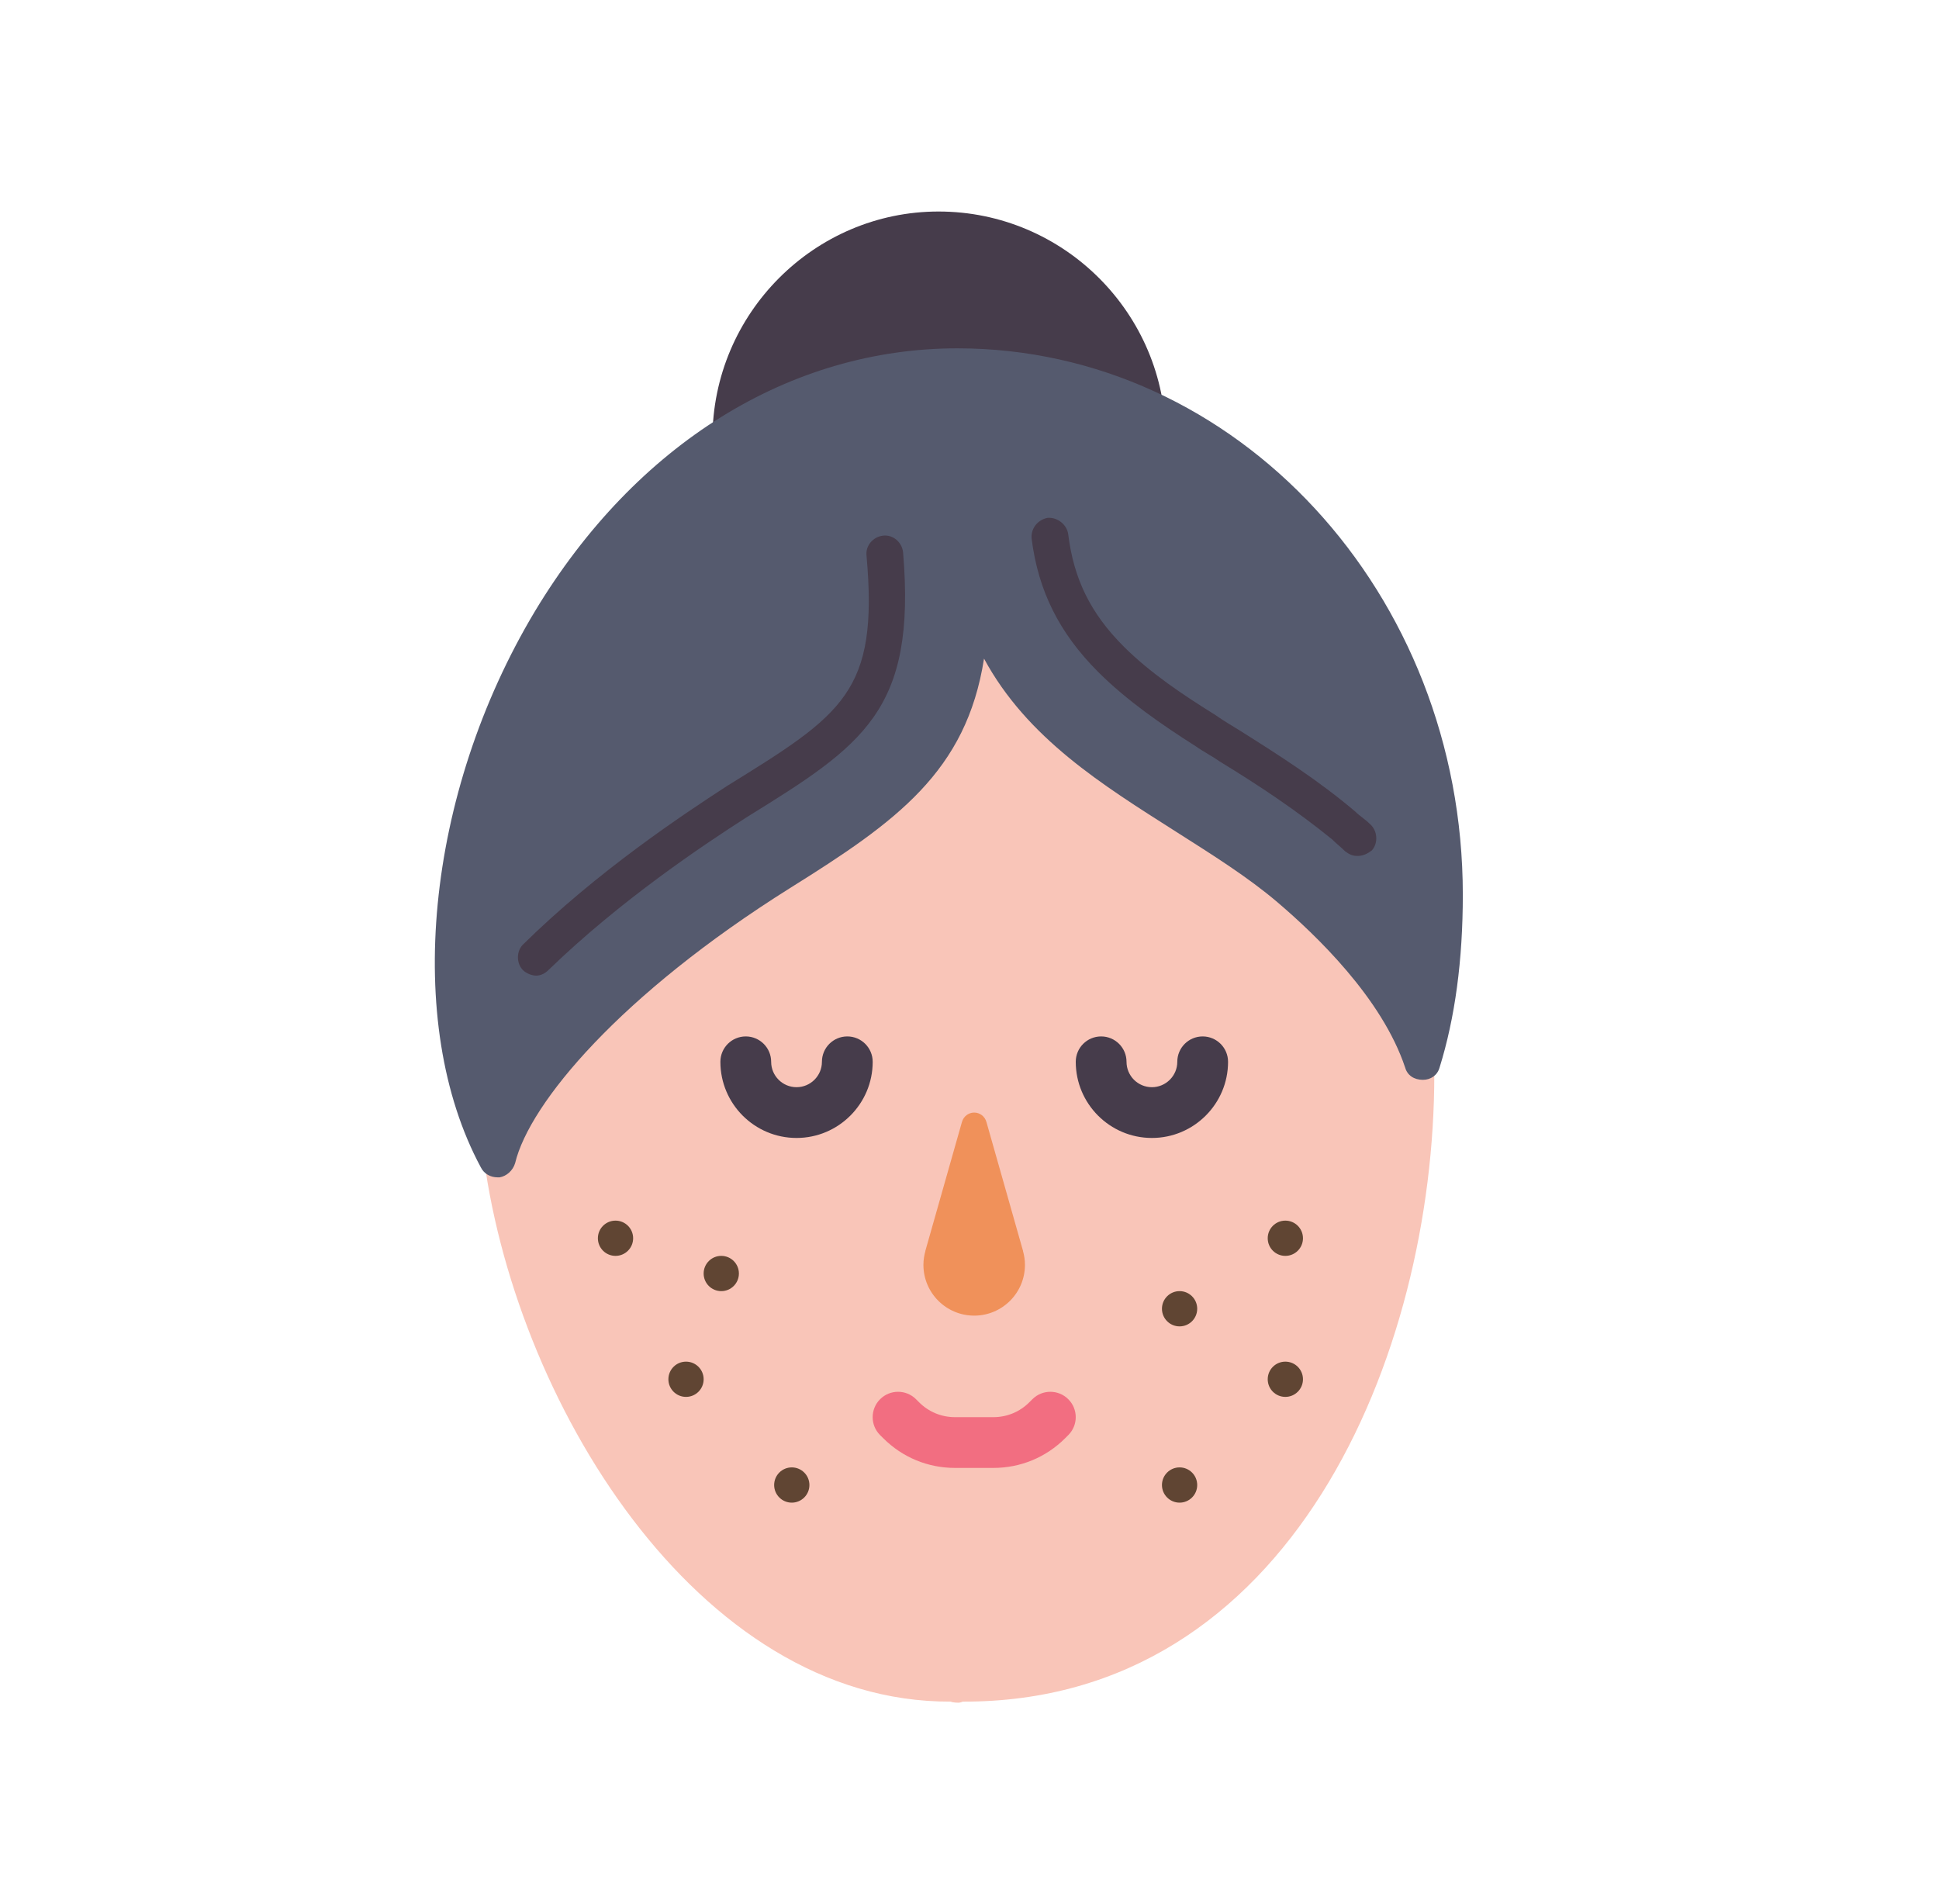 <svg width="55" height="54" viewBox="0 0 55 54" fill="none" xmlns="http://www.w3.org/2000/svg">
<path fill-rule="evenodd" clip-rule="evenodd" d="M21.088 14.583L32.218 14.488C32.47 14.551 32.753 14.395 32.846 14.112C32.972 13.577 33.067 13.011 33.067 12.445C33.067 8.892 30.175 6 26.622 6C23.101 6 20.209 8.892 20.209 12.445C20.209 13.043 20.302 13.64 20.46 14.206C20.523 14.426 20.743 14.583 20.963 14.583C20.995 14.583 21.057 14.583 21.088 14.583Z" fill="#463C4B"/>
<path d="M27.184 48.3C27.184 48.3 27.029 48.3 26.967 48.269C19.759 48.3 14.526 39.663 13.687 32.557C13.656 32.301 13.842 32.047 14.122 31.983L16.05 20.86L16.082 20.797L16.113 20.765L29.176 14.582L29.238 14.55L29.269 14.582L38.817 23.538L38.849 23.601L40.186 29.178C40.434 29.178 40.684 29.401 40.684 29.689C40.684 29.943 40.684 30.23 40.684 30.485C40.684 38.421 36.634 48.3 27.309 48.269C27.247 48.3 27.184 48.3 27.184 48.3Z" fill="#F9C5B8"/>
<path fill-rule="evenodd" clip-rule="evenodd" d="M14.11 33.397C13.921 33.397 13.732 33.303 13.639 33.114C11.438 29.027 12.066 22.52 15.178 17.332C18.04 12.585 22.41 9.881 27.157 9.881C35.08 9.881 41.493 16.829 41.493 25.38C41.493 27.235 41.273 28.87 40.833 30.285C40.77 30.505 40.581 30.631 40.361 30.631C40.11 30.631 39.921 30.505 39.858 30.285C39.198 28.304 37.312 26.512 36.243 25.6C35.394 24.877 34.388 24.248 33.351 23.588C31.275 22.267 29.137 20.947 27.912 18.683C27.409 21.891 25.428 23.306 22.41 25.191C17.599 28.21 15.022 31.291 14.613 32.989C14.55 33.209 14.362 33.366 14.173 33.397C14.141 33.397 14.11 33.397 14.11 33.397Z" fill="#555A6E"/>
<path fill-rule="evenodd" clip-rule="evenodd" d="M15.21 27.675C15.085 27.675 14.927 27.613 14.833 27.518C14.644 27.329 14.644 26.983 14.833 26.795C16.939 24.72 19.36 23.117 20.617 22.299C23.919 20.256 24.925 19.627 24.579 15.76C24.547 15.477 24.767 15.225 25.051 15.194C25.334 15.162 25.585 15.383 25.616 15.666C25.994 20.161 24.484 21.136 21.183 23.18C19.957 23.966 17.599 25.537 15.556 27.518C15.461 27.613 15.336 27.675 15.21 27.675ZM38.506 24.28C38.381 24.28 38.287 24.248 38.161 24.154C38.035 24.029 37.909 23.934 37.783 23.808C36.777 22.991 35.74 22.299 34.608 21.607C34.388 21.451 34.136 21.325 33.916 21.168C32.974 20.57 31.967 19.878 31.15 19.061C30.049 17.961 29.452 16.766 29.263 15.288C29.232 15.005 29.421 14.754 29.704 14.691C29.986 14.66 30.269 14.88 30.301 15.162C30.458 16.42 30.93 17.395 31.873 18.338C32.628 19.092 33.571 19.721 34.482 20.287C34.703 20.445 34.922 20.57 35.174 20.727C36.274 21.419 37.406 22.142 38.443 23.022C38.569 23.148 38.727 23.243 38.852 23.368C39.073 23.557 39.103 23.903 38.915 24.122C38.789 24.217 38.664 24.28 38.506 24.28Z" fill="#463C4B"/>
<circle cx="17.459" cy="35.125" r="0.5" fill="#604533"/>
<circle cx="20.459" cy="36.125" r="0.5" fill="#604533"/>
<circle cx="19.459" cy="39.125" r="0.5" fill="#604533"/>
<circle cx="22.459" cy="42.125" r="0.5" fill="#604533"/>
<circle cx="33.459" cy="42.125" r="0.5" fill="#604533"/>
<circle cx="33.459" cy="37.125" r="0.5" fill="#604533"/>
<circle cx="36.459" cy="39.125" r="0.5" fill="#604533"/>
<circle cx="36.459" cy="35.125" r="0.5" fill="#604533"/>
<path d="M28.178 41.64H27.088C26.319 41.64 25.596 41.34 25.052 40.796L24.964 40.709C24.683 40.428 24.683 39.972 24.964 39.691C25.246 39.41 25.701 39.41 25.983 39.691L26.07 39.778C26.342 40.05 26.703 40.2 27.088 40.2H28.178C28.563 40.2 28.925 40.05 29.197 39.778L29.284 39.691C29.565 39.41 30.021 39.41 30.302 39.691C30.584 39.972 30.584 40.428 30.302 40.709L30.215 40.796C29.671 41.34 28.948 41.64 28.178 41.64Z" fill="#F26E81"/>
<path d="M22.594 32.28C21.402 32.28 20.434 31.311 20.434 30.12C20.434 29.722 20.756 29.4 21.154 29.4C21.551 29.4 21.874 29.722 21.874 30.12C21.874 30.517 22.197 30.84 22.594 30.84C22.99 30.84 23.314 30.517 23.314 30.12C23.314 29.722 23.636 29.4 24.034 29.4C24.431 29.4 24.754 29.722 24.754 30.12C24.754 31.311 23.784 32.28 22.594 32.28Z" fill="#463C4B"/>
<path d="M32.674 32.28C31.482 32.28 30.514 31.311 30.514 30.12C30.514 29.722 30.836 29.4 31.234 29.4C31.631 29.4 31.954 29.722 31.954 30.12C31.954 30.517 32.276 30.84 32.674 30.84C33.07 30.84 33.394 30.517 33.394 30.12C33.394 29.722 33.716 29.4 34.114 29.4C34.511 29.4 34.834 29.722 34.834 30.12C34.834 31.311 33.864 32.28 32.674 32.28Z" fill="#463C4B"/>
<path d="M29.017 35.486H29.019L27.979 31.822H27.978C27.935 31.671 27.798 31.56 27.633 31.56C27.468 31.56 27.331 31.671 27.288 31.822H27.287L26.247 35.486H26.249C26.214 35.612 26.193 35.743 26.193 35.88C26.193 36.675 26.838 37.32 27.633 37.32C28.428 37.32 29.073 36.675 29.073 35.88C29.073 35.743 29.053 35.612 29.017 35.486Z" fill="#F0915A"/>
</svg>
